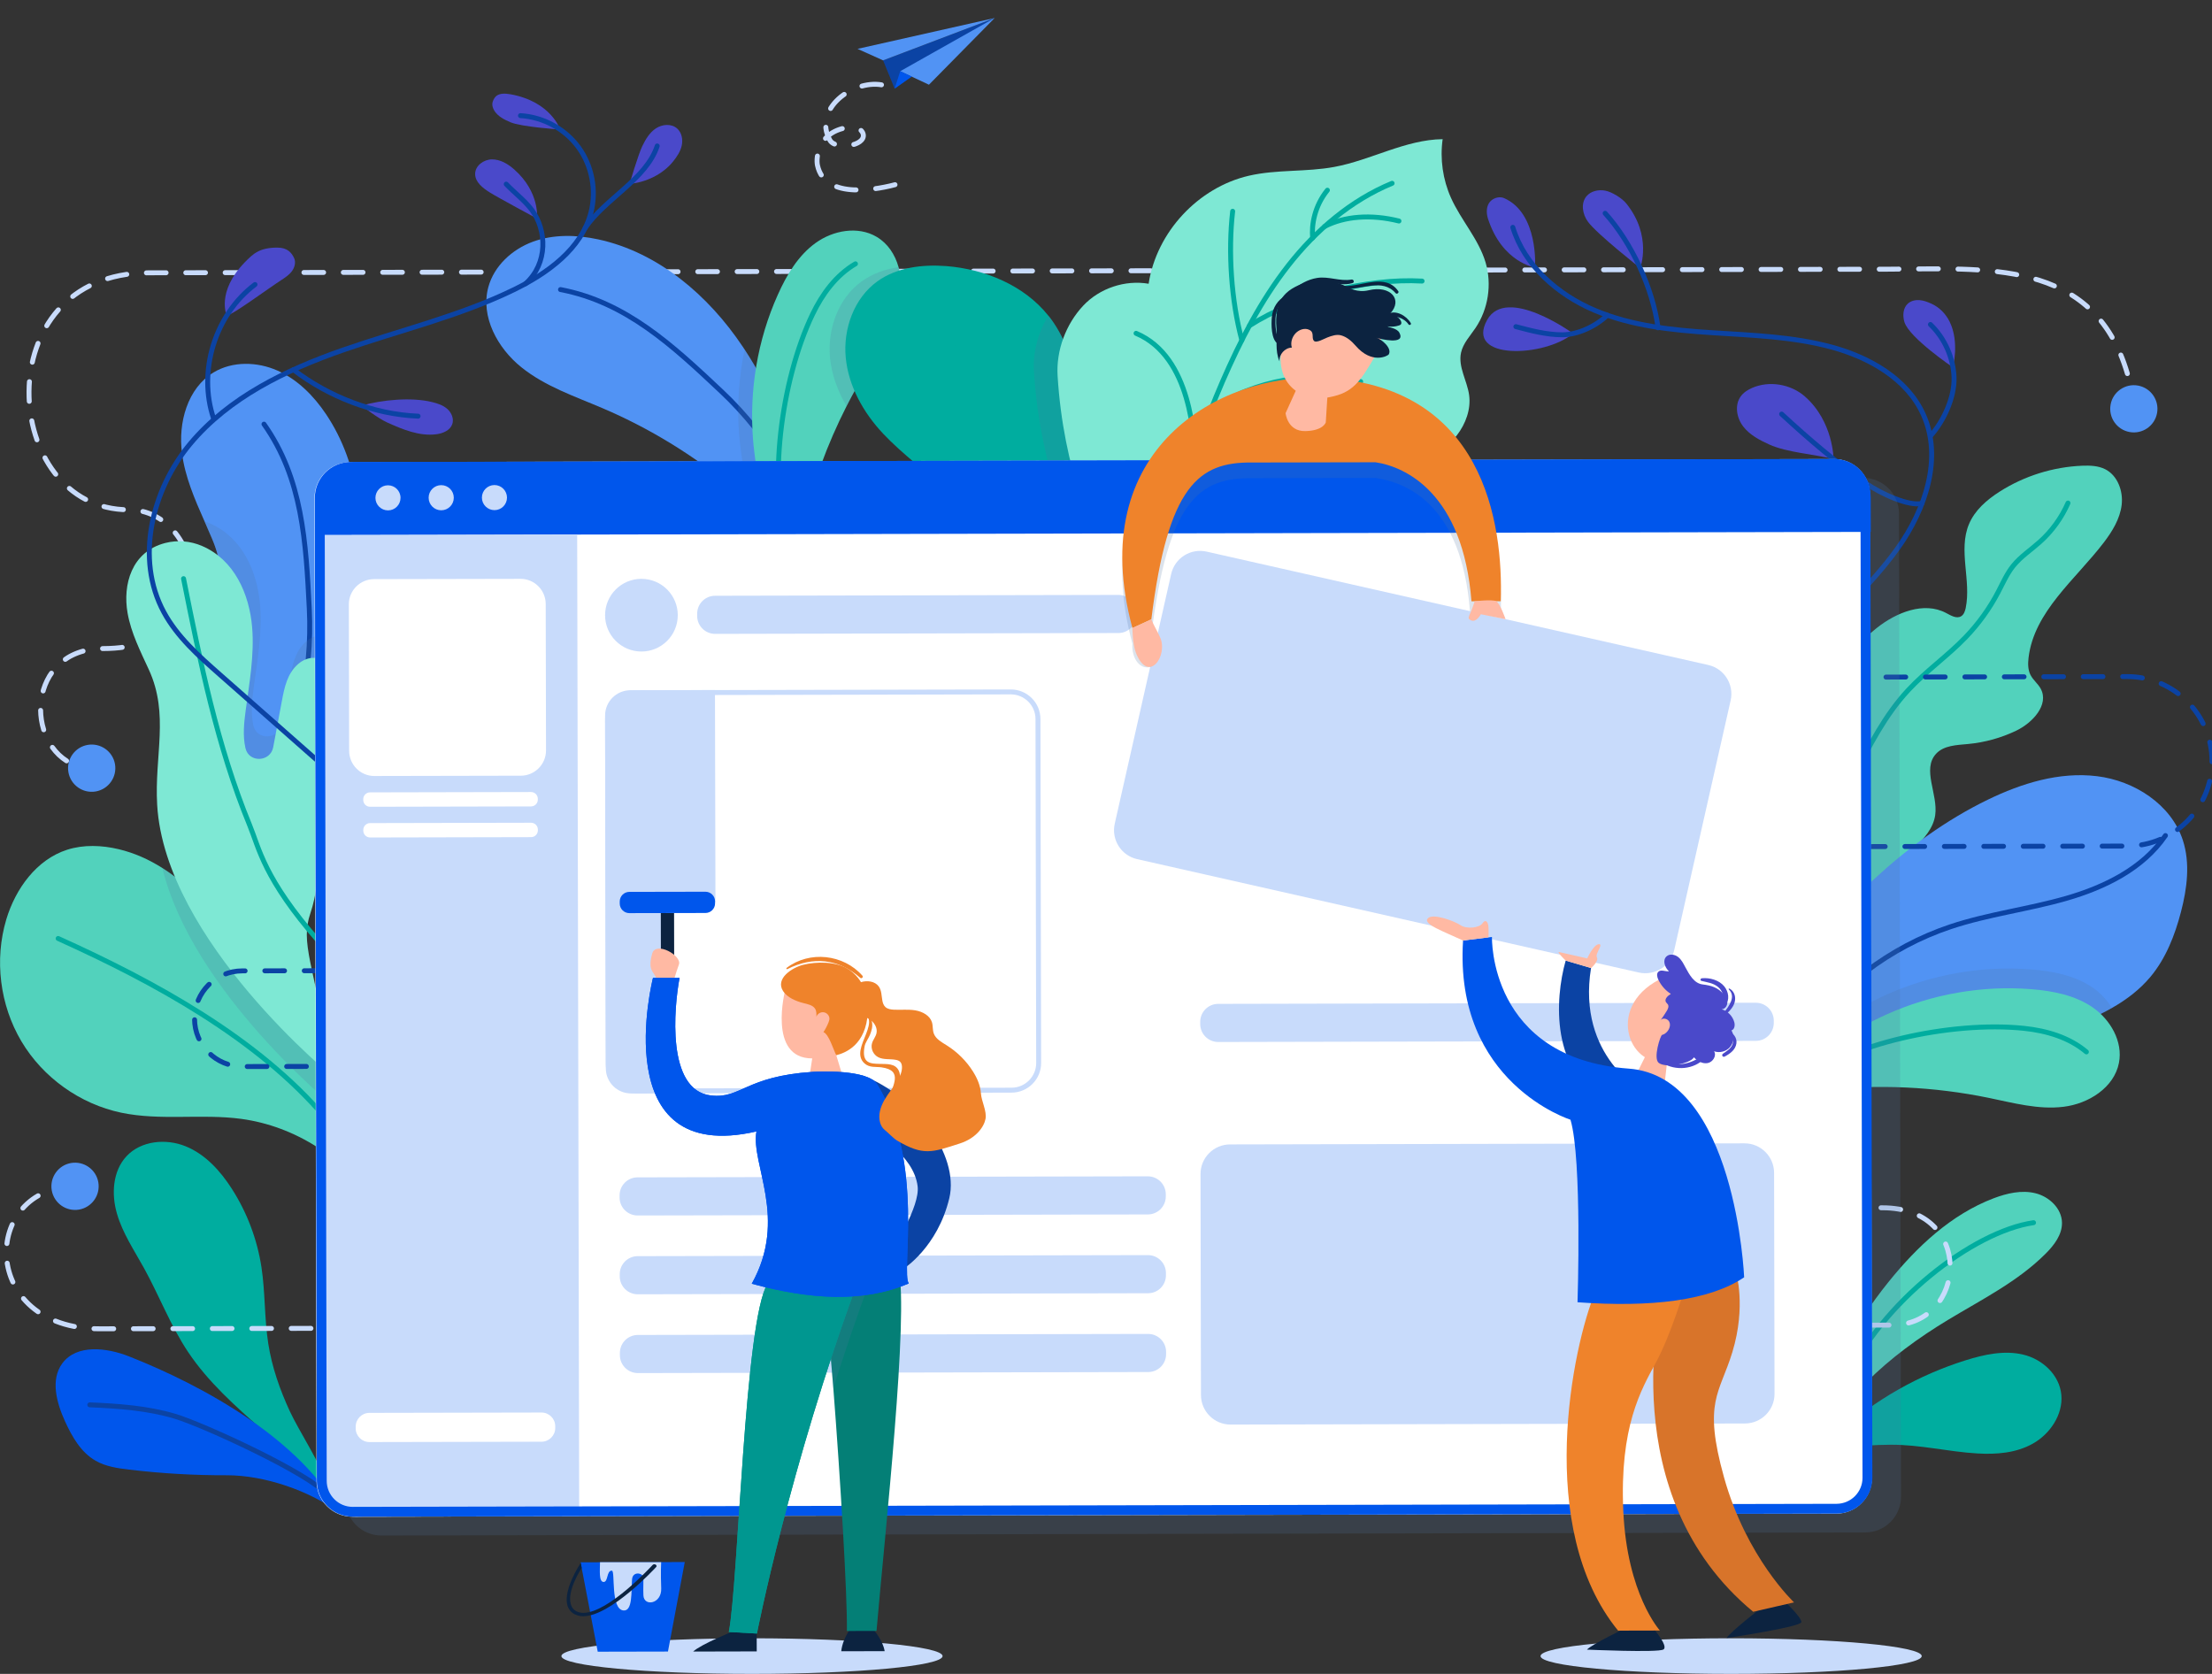 <?xml version="1.0" encoding="utf-8"?>
<!-- Generator: Adobe Illustrator 23.1.0, SVG Export Plug-In . SVG Version: 6.00 Build 0)  -->
<svg version="1.1" xmlns="http://www.w3.org/2000/svg" xmlns:xlink="http://www.w3.org/1999/xlink" x="0px" y="0px"
	 viewBox="0 0 448.55 339.44" style="enable-background:new 0 0 448.55 339.44;" xml:space="preserve">
<rect x="0" y="0" width="448.55" height="339.44" fill="#333333" stroke="none"/>
<style type="text/css">
	.st0{display:none;}
	.st1{display:inline;fill:#FFFFFF;}
	.st2{display:inline;}
	.st3{fill:#ECF3FF;}
	.st4{fill:#C8DBFB;}
	.st5{fill:none;stroke:#C8DBFB;stroke-linecap:round;stroke-linejoin:round;}
	.st6{fill:none;stroke:#C8DBFB;stroke-linecap:round;stroke-linejoin:round;stroke-dasharray:3.993,3.993;}
	.st7{fill:#5193F4;}
	.st8{fill:none;stroke:#0B43A4;stroke-linecap:round;stroke-linejoin:round;stroke-miterlimit:10;}
	.st9{fill:#00AD9F;}
	.st10{fill:none;stroke:#00AD9F;stroke-linecap:round;stroke-linejoin:round;stroke-miterlimit:10;}
	.st11{fill:#0056EC;}
	.st12{fill:#52D2BC;}
	.st13{opacity:0.2;fill:#5275A0;}
	.st14{fill:#7EE8D4;}
	.st15{fill:#4A49CA;}
	.st16{fill:none;stroke:#0B43A4;stroke-linecap:round;stroke-linejoin:round;stroke-miterlimit:10;stroke-dasharray:4;}
	.st17{fill:none;stroke:#C8DBFB;stroke-linecap:round;stroke-linejoin:round;stroke-miterlimit:10;stroke-dasharray:4;}
	.st18{fill:#0B43A4;}
	.st19{fill:#FFFFFF;}
	.st20{fill:#0C2340;}
	.st21{fill:#EF832B;}
	.st22{fill:#FFB9A3;}
	.st23{fill:#047F76;}
	.st24{fill:#009790;}
	.st25{fill:#D8742A;}
	.st26{fill:#A5B7C6;}
</style>
<g id="BACKGROUND" class="st0">
	<rect x="-28.31" y="-77.85" class="st1" width="500" height="500"/>
	<g class="st2">
		<path class="st3" d="M84.1,16.89c15.62,1.05,22.16-9.61,29.49-23.31c20.09-37.5,64.84-33.89,79.85-10.8
			c10.63,16.36,33.56,12.99,52.1,6.59c18.25-6.3,49.35-12.35,74.13-4.82c21.64,6.58,30.51,30.3,50.24,28.84
			c43.03-3.18,64.72,39.29,56.92,57.82c-5.09,12.09-7.61,25.62-3.48,38.06c4.55,13.7,14.96,24.55,23.37,36.33
			c8.41,11.78,15.18,26.51,11,40.33c-3.58,11.83-14.25,20.01-20.87,30.46c-20.57,32.47-0.22,82.24-27.63,109.31
			c-19.62,19.37-51.6,14.9-79.05,18.6c-22.89,3.08-44.43,12.7-67.22,16.46c-46.15,7.63-92.75-9.17-139.53-9.65
			c-16.48-0.17-33.27,1.67-49.23-2.39c-21.3-5.42-39.42-21.81-46.81-42.32c-10.2-28.3-0.54-61.06-12.05-88.86
			C5.95,194.89-17,176.46-15.56,152.02c0.9-15.22,11.29-27.94,18.44-41.44C13.51,90.52-0.56,11.22,84.1,16.89z M220.28-19.86
			c-4.11,0-7.43,2.55-7.43,5.69s3.34,5.42,7.43,5.69c13.35,0.88,13.35-4.51,13.35-7.66C233.63-21.15,224.38-19.86,220.28-19.86z
			 M355.85,4.43c3.57,2.95,8.12,4.71,12.76,4.95c1.24,0.06,2.59-0.02,3.54-0.8c1.18-0.97,1.31-2.96,0.26-4.07
			c-0.66-0.7-1.62-1.01-2.52-1.38c-1.53-0.62-3.02-1.51-3.89-2.9c-0.25-0.4-0.47-0.87-0.88-1.1C362.55-2.32,351.15,0.55,355.85,4.43
			z M378.59,9.46c1.18,0.41,2.46,0.03,3.65-0.35c0.76-0.25,1.69-0.79,1.49-1.55c-0.1-0.37-0.44-0.61-0.78-0.79
			c-1.56-0.83-3.58-1.45-5.14-0.38C376.24,7.44,377.42,9.05,378.59,9.46z M432.88,116.72c0.2,1.77,1.3,3.3,2.35,4.74
			c2.04,2.78,4.11,5.6,6.8,7.77c1.14,0.92,2.46,1.74,3.93,1.79c1.34,0.05,2.62-0.56,3.7-1.34c2.64-1.89,4.42-4.92,4.79-8.13
			c0.5-4.4-1.55-8.69-3.93-12.44c-1.48-2.32-3.2-4.64-5.66-5.88c-4.14-2.09-6.87-0.27-8.03,3.4
			C435.78,110.02,432.45,112.97,432.88,116.72z M-7.5,219.23c-2.18,1.92-0.21,7.54,0.43,11.25c0.19,1.11,0.45,2.26,1.15,3.15
			c0.96,1.21,2.56,1.71,4.05,2.15c2.65,0.77,5.87,1.42,7.9-0.44c1.5-1.38,1.72-3.64,1.71-5.67c0-1.86-0.1-3.71-0.3-5.56
			c-0.09-0.89-0.22-1.8-0.7-2.56c-0.61-0.97-1.69-1.53-2.74-1.98C0.21,217.96-5.32,217.31-7.5,219.23z M125.72,360
			c-1.29,0.26-2.83,0.82-3.02,2.11c-0.15,1.07,0.74,1.98,1.61,2.62c7.11,5.31,16.69,5.65,25.59,5.77c1.04,0.01,2.12,0.02,3.07-0.38
			c1.9-0.8,2.82-3.31,1.93-5.16c-0.32-0.68-0.83-1.25-1.37-1.77C146.39,356.22,134.63,358.21,125.72,360z M303.38,356.41
			c-8.03,5.87,0.09,11.12,10.23,7.23c5.46-2.1,10.7-4.17,16.3-5.57c1.81-0.45,12.74-2.82,12.74-5.27c0-6.51-12.31-4.97-20.06-3.89
			C316.34,349.78,310,351.56,303.38,356.41z"/>
	</g>
</g>
<g id="OBJECTS">
	<g>
		<ellipse class="st4" cx="152.49" cy="335.83" rx="38.65" ry="3.61"/>
		<ellipse class="st4" cx="351.04" cy="335.83" rx="38.65" ry="3.61"/>
		<g>
			<g>
				<g>
					<path class="st5" d="M432.7,81.61c-0.11-0.67-0.23-1.33-0.36-1.97"/>
					<path class="st6" d="M431.39,75.76c-6.89-23.48-28.88-21.21-48.75-21.17c-21.39,0.04-352.51,0.73-352.51,0.73
						c-33.28,0.07-30.05,48.11-4,48.05c14.98-0.03,20.68,28.1-5.22,28.15c-15.54,0.03-16.04,19.73-5.59,23.68"/>
					<path class="st5" d="M17.24,155.71c0.63,0.11,1.3,0.17,2,0.16"/>
				</g>
			</g>
			<path class="st7" d="M23.32,154.97c0.44,2.61-1.31,5.08-3.92,5.53c-2.61,0.44-5.08-1.31-5.53-3.92
				c-0.44-2.61,1.31-5.08,3.92-5.53C20.4,150.61,22.88,152.36,23.32,154.97z"/>
			<path class="st7" d="M437.41,83.76c-0.47,2.6-2.97,4.33-5.57,3.85c-2.6-0.47-4.33-2.97-3.85-5.57c0.47-2.6,2.97-4.33,5.57-3.85
				C436.16,78.67,437.88,81.16,437.41,83.76z"/>
		</g>
		<g>
			<g>
				<path class="st7" d="M72.14,119.99c-0.69,3.89-1.7,7.69-2.93,11.44c-2.65,8.09-6.31,15.88-10.01,23.57
					c-1.93,4.02-9.76,13.32-13.96,15.09c0.49-10.49,0.53-22.74-0.69-33.33c-1.17-10.2,2.5-17.93-1.5-27.39
					c-0.51-1.21-1.04-2.42-1.57-3.63c-1.99-4.5-3.96-9.02-4.58-13.87c-0.8-6.15,1.11-13.16,6.43-16.36
					c3.83-2.3,8.82-2.18,12.91-0.37c4.09,1.81,7.37,5.12,9.86,8.83C73.07,94.33,74.33,107.71,72.14,119.99z"/>
				<path class="st8" d="M53.53,86.01c7.83,11.06,8.51,23.94,9.19,37.47c0.68,13.53-2.57,27.24-9.26,39.02"/>
			</g>
			<g>
				<path class="st9" d="M53.21,289.99c-5.49-4.85-11.04-9.77-15.1-15.87c-3.53-5.31-5.81-11.34-8.89-16.93
					c-1.99-3.61-4.35-7.1-5.5-11.06c-1.16-3.96-0.88-8.66,1.94-11.67c2.94-3.15,7.99-3.63,11.98-2.01c3.99,1.62,7.04,4.98,9.36,8.6
					c3.09,4.81,5.16,10.28,6.02,15.93c0.78,5.12,0.58,10.36,1.38,15.48c0.74,4.77,2.35,9.35,4.37,13.72
					c1.83,3.96,6.48,11.03,7.66,15.09C63.14,302.91,55.55,292.06,53.21,289.99z"/>
				<path class="st10" d="M34.02,239.7c5.22,2.28,7.29,8.51,8.38,14.1c1.24,6.36,0.96,13.25,3.88,19.04
					c5.5,10.91,12.65,23.32,17.97,27.03"/>
			</g>
			<g>
				<path class="st11" d="M26.2,275.07c-4.55-1.8-10.64-2.54-13.56,1.39c-2.44,3.29-1.18,7.96,0.51,11.69
					c1.43,3.15,3.24,6.36,6.24,8.07c2.05,1.17,4.46,1.52,6.81,1.8c6.55,0.78,13.14,1.16,19.74,1.14c7.64-0.02,16.9,3.1,23.23,7.87
					C61.05,291.96,41.53,281.13,26.2,275.07z"/>
				<path class="st8" d="M18.21,284.88c5.8,0.25,11.65,0.65,17.21,2.3c5.69,1.68,27.58,11.73,31,16"/>
			</g>
			<g>
				<path class="st12" d="M75.88,244.12c-5.93-9.28-16.07-15.76-26.98-17.23c-8.06-1.08-16.35,0.42-24.31-1.25
					c-8.36-1.75-15.9-7.14-20.26-14.49c-4.36-7.35-5.5-16.53-3.05-24.72c1.87-6.22,6.14-12.12,12.32-14.11
					c3.37-1.08,7.05-0.93,10.49-0.11c3.18,0.76,6.13,2.09,8.85,3.82c6.22,3.94,11.25,10,15.03,16.44
					c3.43,5.85,11.89,14.96,17.65,20.89c3.38,3.46,5.83,5.83,5.83,5.83C75.39,224.1,73.54,238.27,75.88,244.12z"/>
				<path class="st10" d="M11.79,190.31c19.37,8.74,40.49,20.2,54.23,36.42"/>
			</g>
			<g>
				<path class="st13" d="M67.88,224.55c0,0-28.86-23.4-34.95-48.51c6.22,3.94,11.25,10,15.03,16.44
					c3.43,5.85,11.89,14.96,17.65,20.89C66.29,216.51,67.04,220.19,67.88,224.55z"/>
				<path class="st13" d="M69.21,131.43c-2.65,8.09-6.31,15.88-10.01,23.57c-1.93,4.02-9.76,13.32-13.96,15.09
					c0.49-10.49,0.53-22.74-0.69-33.33c-1.17-10.2,2.5-17.93-1.5-27.39c-0.51-1.21-1.04-2.42-1.57-3.63
					c0.37,0.12,0.73,0.25,1.08,0.4c6.58,2.82,9.62,9.78,10.18,16.54c0.47,5.58-0.54,11.17-1.29,16.72
					c-0.35,2.56-0.63,5.18-0.08,7.69c0.01,0.03,0.02,0.05,0.02,0.08c0.69,2.99,5.06,2.82,5.62-0.21l1.75-9.29
					c0.52-2.78,1.09-5.69,3.37-7.63c0.9-0.77,2.06-1.25,3.24-1.21C67.25,128.9,68.43,130,69.21,131.43z"/>
				<path class="st14" d="M67.88,218.68c-4.56-23.81-6.96-27.48-4.95-33.45c2.56-7.61,1.12-15.25,3.53-22.91
					c2.41-7.65,4.05-15.88,2.11-23.67c-0.61-2.46-1.86-5.14-4.82-5.25c-1.19-0.04-2.34,0.44-3.24,1.21
					c-2.28,1.94-2.85,4.85-3.37,7.63l-1.74,9.29c-0.57,3.02-4.93,3.2-5.62,0.2c-0.01-0.03-0.01-0.05-0.02-0.08
					c-0.56-2.51-0.27-5.13,0.07-7.69c0.75-5.56,1.76-11.14,1.3-16.73c-0.56-6.76-3.6-13.72-10.19-16.53c-2.33-1-4.97-1.22-7.43-0.59
					c-6.87,1.76-8.65,8.48-7.64,14.21c0.71,4.04,2.6,7.75,4.31,11.47c4.18,9.09,1.11,17.43,1.69,27.42
					C33.47,190.8,67.88,218.68,67.88,218.68z"/>
				<path class="st10" d="M37.22,117.34c3.39,16.94,6.82,34,13.4,49.98c1.93,4.68,2.87,10.85,14.04,23.59"/>
			</g>
			<g>
				<path class="st7" d="M169.47,121.68c-3.51-4.01-6.75-8.09-10.16-12.02c-2.21-2.55-4.49-5.04-6.97-7.4
					c-1.23-1.18-2.5-2.32-3.84-3.43c-7.92-6.54-16.76-11.97-26.21-16.01c-5.7-2.44-11.72-4.45-16.56-8.34
					c-4.84-3.88-8.32-10.26-6.71-16.25c1.17-4.32,4.84-7.68,9.05-9.22c4.2-1.53,8.86-1.41,13.23-0.47
					c12.2,2.63,22.39,11.4,29.32,21.77c0.12,0.18,0.25,0.37,0.37,0.56c5.08,7.75,8.63,16.37,11.72,25.15
					c0.99,2.82,1.93,5.66,2.86,8.49C166.97,108.74,171.27,117.49,169.47,121.68z"/>
				<path class="st8" d="M113.66,58.72c13.31,2.54,22.73,11.35,32.6,20.63s17.03,21.41,20.38,34.54"/>
			</g>
			<g>
				<path class="st13" d="M159.31,109.66c-0.11,1.38-0.07,2.76,0.19,4.16c-3.33-0.76-5.64-5.93-7.16-11.56
					c-1.49-5.47-2.23-11.39-2.46-14.12c-0.45-5.76-0.08-11.6,1.11-17.27c5.08,7.75,8.63,16.37,11.72,25.15
					c-1.06,3.15-1.97,6.34-2.72,9.56C159.67,106.95,159.42,108.3,159.31,109.66z"/>
				<path class="st12" d="M182.4,61.61c-1.13,4.99-4.14,9.3-6.8,13.68c-1.4,2.3-2.71,4.67-3.93,7.07
					c-3.91,7.68-6.89,15.83-8.86,24.22c-0.65,2.75-1.01,5.45-0.49,8.24c-6.56-1.5-9.18-20.15-9.62-25.69
					c-0.79-9.98,0.91-20.21,5.02-29.35c1.79-4.01,4.11-7.95,7.68-10.52c3.56-2.57,8.6-3.47,12.37-1.23
					c2.27,1.35,3.73,3.59,4.44,6.14C182.91,56.54,182.94,59.2,182.4,61.61z"/>
				<path class="st10" d="M159.82,109.32c-4.08-10.25-1.6-31.94,4.94-45.57c1.97-4.11,4.78-7.96,8.71-10.25"/>
			</g>
			<g>
				<path class="st13" d="M182.4,61.61c-1.13,4.99-4.14,9.3-6.8,13.68c-1.4,2.3-2.71,4.67-3.93,7.07c-1.79-3.02-3.02-6.35-3.36-9.83
					c-0.55-5.81,1.67-12.03,6.39-15.45c2.21-1.59,4.8-2.5,7.51-2.91C182.91,56.54,182.94,59.2,182.4,61.61z"/>
				<path class="st9" d="M220.25,105.01c-0.31,1.91-0.88,3.75-1.7,5.52c-2.91,6.3-9.02,11.7-18.17,16.1c0,0-0.51-9.96-0.62-12.63
					c-0.45-11.42-12.84-17.73-20.68-26.06c-3.99-4.25-7.02-9.61-7.58-15.42c-0.55-5.81,1.67-12.03,6.39-15.45
					c3.96-2.86,9.14-3.48,14.02-3.11c7.86,0.63,15.79,3.92,20.68,10.06c0.21,0.23,0.39,0.48,0.57,0.72
					c2.99,4.09,4.53,9.07,5.66,14.03C220.78,87.36,221.66,96.3,220.25,105.01z"/>
				<path class="st10" d="M181.27,63.2c8.58,4.44,17.17,9.8,22.16,18.06c6.97,11.53,5.45,26.53,0.08,38.88"/>
			</g>
			<g>
				<path class="st12" d="M363.75,178.66c5.47-9,2.67-20.58,4.58-30.93c1.46-7.96,5.89-15.34,12.23-20.38
					c3.98-3.16,9.57-5.42,14.06-3.05c0.97,0.51,2.13,1.24,3.07,0.66c0.56-0.34,0.78-1.04,0.92-1.68c1.14-5.59-1.55-11.7,0.65-16.97
					c1.18-2.84,3.63-4.96,6.22-6.61c5-3.19,10.85-5.02,16.77-5.26c1.57-0.06,3.21,0,4.62,0.7c2.54,1.27,3.7,4.44,3.36,7.26
					c-0.34,2.82-1.9,5.35-3.62,7.61c-5.74,7.51-14.15,13.99-15.26,23.37c-0.14,1.18-0.14,2.44,0.4,3.5
					c0.53,1.03,1.51,1.76,2.06,2.77c1.77,3.25-1.65,6.94-4.98,8.53c-3.05,1.46-6.35,2.37-9.72,2.69c-2.32,0.22-4.93,0.27-6.51,1.98
					c-2.91,3.16,0.43,8.21-0.18,12.46c-0.38,2.65-2.3,4.79-4.24,6.65c-3.59,3.45-7.51,6.54-11.7,9.23c-3.4,2.18-6.99,4.1-10,6.78
					c-3.01,2.68-5.44,6.31-5.64,10.34"/>
				<path class="st10" d="M370.95,169.91c0.89-4.36,2.92-8.4,4.93-12.37c3.14-6.21,6.34-12.51,11.08-17.6
					c3.6-3.87,7.99-6.93,11.65-10.74c2.61-2.72,4.83-5.8,6.58-9.14c0.95-1.81,1.77-3.71,3.04-5.3c1.52-1.89,3.59-3.24,5.4-4.86
					c2.44-2.18,4.4-4.89,5.72-7.89"/>
			</g>
			<g>
				<path class="st7" d="M442.26,184.91c-1.23,4.74-3.06,9.43-6.2,13.19c-2.17,2.59-4.87,4.64-7.82,6.31
					c-1.52,0.87-3.12,1.63-4.73,2.31c-6.26,2.63-12.99,4.12-19.77,4.38c-9.88,0.37-20.04-1.81-29.52,1.01
					c-4.35,1.29-8.36,3.64-11.65,6.75c-2.06,1.93-3.83,4.16-5.23,6.61l1.29-8.2c2.39-8.82,4.83-17.8,9.71-25.53
					c3.15-5.01,7.24-9.37,11.59-13.38c6.95-6.42,14.66-12.07,23.17-16.2c6.88-3.34,14.52-5.69,22.12-4.76
					c7.59,0.92,15.05,5.72,17.42,12.99C444.16,175.06,443.5,180.16,442.26,184.91z"/>
				<path class="st8" d="M365.09,211.03c7.26-10.74,18.13-19,30.43-23.1c7.66-2.56,15.77-3.53,23.53-5.77
					c7.76-2.24,15.51-6.04,20.06-12.72"/>
			</g>
			<g>
				<path class="st12" d="M369.87,289.8c0.43-11.03,6.13-21.21,13.06-29.81c5.77-7.17,12.74-13.73,21.35-17
					c2.7-1.02,5.66-1.71,8.46-1.02c2.8,0.69,5.34,3.08,5.39,5.97c0.04,2.43-1.59,4.56-3.31,6.28c-5.66,5.67-12.97,9.3-19.83,13.45
					c-11.78,7.12-22.98,16.62-27.65,29.57"/>
				<path class="st10" d="M374.23,280.15c7.2-16.06,25.84-30.42,38.13-32.21"/>
			</g>
			<g>
				<path class="st9" d="M365.37,298.57c-0.1-1.85,5.93-6.68,7.29-7.91c7.53-6.83,16.47-11.85,25.92-14.81
					c3.82-1.2,7.89-2.07,11.71-1.15c3.83,0.92,7.34,4.06,7.71,8.18c0.36,4-2.32,7.92-5.75,9.85c-3.43,1.94-7.43,2.23-11.25,2.01
					c-5.9-0.34-11.7-1.81-17.62-1.77S369.13,293.61,365.37,298.57z"/>
				<path class="st10" d="M371.51,292.95c12.11-6.56,30.42-10.83,43.72-9.22"/>
			</g>
			<g>
				<path class="st13" d="M220.25,105.01c-0.31,1.91-0.88,3.75-1.7,5.52c-4.25-9.01-7.99-20.77-8.89-35.21
					c-0.24-3.91,0.85-7.93,2.93-11.3c0.21,0.23,0.39,0.48,0.57,0.72c2.99,4.09,4.53,9.07,5.66,14.03
					C220.78,87.36,221.66,96.3,220.25,105.01z"/>
				<path class="st14" d="M262.14,104.51c9.04-3.21,18.44-5.77,26.66-10.73c2.49-1.5,4.88-3.24,6.65-5.54
					c1.76-2.3,2.85-5.24,2.46-8.12c-0.4-2.92-2.27-5.72-1.64-8.61c0.42-1.9,1.84-3.38,2.93-5c2.59-3.83,3.36-8.84,2.05-13.28
					c-1.42-4.76-4.99-8.58-7.02-13.11c-1.66-3.71-2.25-7.88-1.69-11.9c-7.59,0.1-14.51,4.25-21.97,5.63
					c-5.71,1.06-11.64,0.48-17.3,1.78c-10.31,2.37-18.75,11.45-20.35,21.91c-4.78-0.82-9.93,0.9-13.26,4.44
					c-3.53,3.76-5.52,9.11-5.2,14.26c2.33,37.43,23.76,56.95,23.76,56.95S258.69,105.73,262.14,104.51z"/>
				<g>
					<path class="st10" d="M241.91,104.24c-0.94-9.23,2.29-18.36,5.99-26.87c3.61-8.29,7.77-16.42,13.35-23.54
						c5.58-7.12,12.67-13.22,21.04-16.66"/>
					<path class="st10" d="M249.96,42.84c-0.95,8.23-0.28,18.15,1.86,26.15"/>
					<path class="st10" d="M253.36,66.05c9.4-6.03,23.86-9.69,35.01-9.05"/>
					<path class="st10" d="M230.37,67.59c11.32,4.77,11.78,21.41,12.09,26.14"/>
					<path class="st10" d="M245.54,83.15c8.66-6.21,21.17-8.08,30.38-5.76"/>
					<path class="st10" d="M269.17,38.57c-2.6,3.21-3.25,7.03-2.99,9.68"/>
					<path class="st10" d="M268.64,45.9c3.99-2.04,9.33-2.51,15.04-1.08"/>
				</g>
			</g>
			<g>
				<path class="st15" d="M45.98,64c1.06-0.06,8.32-5.43,11.11-7.24c0.79-0.51,1.58-1.04,2.13-1.8s0.81-1.8,0.41-2.65
					c-0.5-1.05-1.32-2.1-3.39-2.1c-3.61,0.01-4.87,1.2-6.63,3.01C43.8,59.24,45.98,64,45.98,64z"/>
				<path class="st15" d="M78.51,85.67c3.16,1.42,6.53,2.83,9.97,2.39c1.33-0.17,2.79-0.78,3.23-2.04c0.38-1.08-0.14-2.33-1-3.09
					c-0.86-0.76-1.99-1.13-3.11-1.4c-4.2-1.03-10.11-0.46-14.27,0.72C73.32,82.26,76.62,84.83,78.51,85.67z"/>
				<path class="st15" d="M99.31,39.02c-1.41-0.89-2.97-2.08-2.96-3.75c0-1.67,1.74-2.94,3.41-2.95s3.22,0.9,4.48,2.01
					c5.31,4.67,4.65,9.99,4.65,9.99S100.88,40.01,99.31,39.02z"/>
				<path class="st15" d="M103.5,24.79c-1.24-0.53-2.51-1.17-3.24-2.31c-0.35-0.55-0.55-1.25-0.34-1.87
					c0.36-1.03,1.01-1.96,3.62-1.49c8.25,1.5,10.05,7.15,10.05,7.15S105.69,25.73,103.5,24.79z"/>
				<path class="st15" d="M127.67,37.28c3.31-0.29,6.73-1.93,8.81-4.52c0.79-0.98,1.51-2.05,1.77-3.28
					c0.26-1.23-0.02-2.63-0.97-3.45c-1.16-1-3-0.84-4.27,0c-1.28,0.84-2.1,2.22-2.76,3.59C129.37,31.47,127.67,37.28,127.67,37.28z"
					/>
				<path class="st8" d="M68.58,157.95c-8.01-7.06-16.03-14.13-24.04-21.19c-4.27-3.76-8.63-7.64-11.33-12.65
					c-5.81-10.77-2.46-24.76,5.39-34.15C46.45,80.58,57.95,75.03,69.51,71c11.55-4.03,23.58-6.86,34.59-12.2
					c6.91-3.35,13.85-8.33,15.75-15.77c1.14-4.47,0.18-9.44-2.54-13.16c-2.72-3.73-7.16-6.15-11.77-6.42"/>
				<path class="st8" d="M133.27,29.6c-2.19,6.72-10.72,10.81-14.61,16.64"/>
				<path class="st8" d="M102.65,37.34c1.68,1.77,3.69,3.24,5.16,5.19c3.1,4.13,3.35,10.84-1.23,15"/>
				<path class="st8" d="M59.5,74.97c7.07,5.45,16.36,9.08,25.28,9.42"/>
				<path class="st8" d="M43.32,84.89c-3.26-9.6,0.29-21.1,8.39-27.19"/>
			</g>
			<g>
				<path class="st15" d="M301.73,44.34c-0.38-1.19-0.36-2.65,0.51-3.54c0.7-0.7,1.86-1.02,2.77-0.62
					c7.03,3.09,6.27,14.06,6.27,14.06S304.62,53.28,301.73,44.34z"/>
				<path class="st15" d="M301.56,64.88c-4.55,8.22,11.61,7.59,17.44,2.75C319,67.63,305.48,57.81,301.56,64.88z"/>
				<path class="st15" d="M322,44.96c-1.1-1.5-1.49-3.74-0.29-5.17c0.89-1.06,2.44-1.39,3.8-1.13c1.36,0.26,3.4,1.52,4.27,2.6
					c5.32,6.62,2.82,13.09,2.82,13.09S323.79,47.43,322,44.96z"/>
				<path class="st15" d="M386.18,65.31c-0.39-1.28-0.3-2.84,0.69-3.74c0.63-0.57,1.52-0.77,2.36-0.71
					c0.84,0.06,1.65,0.37,2.42,0.72c1.65,0.75,2.93,2.07,3.72,3.7c2,4.12,0.64,9.21,0.64,9.21S387.16,68.5,386.18,65.31z"/>
				<path class="st15" d="M365.99,80.39c-2.86-2.51-7.23-3.25-10.72-1.72c-0.89,0.39-1.73,0.94-2.29,1.72
					c-1.28,1.77-0.83,4.35,0.5,6.08c1.32,1.73,3.33,2.78,5.32,3.68c3.6,1.63,9.18,1.96,13.01,2.94
					C371.8,93.08,371.79,85.48,365.99,80.39z"/>
				<path class="st8" d="M306.77,46.1c2.38,7.78,9.11,13.66,16.6,16.83c7.49,3.18,15.74,4.02,23.87,4.54
					c8.12,0.53,16.34,0.79,24.19,2.92c7.65,2.08,15.28,6.4,18.56,13.62c4,8.79,0.46,19.29-5.16,27.15
					c-5.61,7.85-13.17,14.18-18.6,22.16c-2.49,3.66-4.58,7.96-4.07,12.36c0.67,5.87,5.62,10.19,10.21,13.91"/>
				<path class="st8" d="M325.49,43.25c5.38,5.95,9.68,15.26,10.73,23.22"/>
				<path class="st8" d="M307.39,66.24c3.08,0.82,6.2,1.64,9.38,1.65c3.18,0.01,6.87-1.76,9.16-3.97"/>
				<path class="st8" d="M391.45,65.8c2.88,2.78,4.64,6.71,4.79,10.71c0.15,4.01-2.07,8.86-4.74,11.85"/>
				<path class="st8" d="M361.28,83.97c5.76,5.3,10.77,9.59,17.17,14.09c2.92,2.06,8.72,4.69,11.3,4.01"/>
			</g>
			<g>
				<path class="st13" d="M428.24,204.41c-1.52,0.87-3.12,1.63-4.73,2.31c-6.26,2.63-12.99,4.12-19.77,4.38
					c-9.88,0.37-20.04-1.81-29.52,1.01c-4.35,1.29-8.36,3.64-11.65,6.75c-0.33,0.16-0.66,0.34-0.99,0.53
					c-0.79-6.69,15.89-15.41,20.96-17.68c9.15-4.1,19.35-5.92,29.35-5.12c4.38,0.35,8.87,1.21,12.48,3.7
					C425.92,201.36,427.28,202.79,428.24,204.41z"/>
				<path class="st12" d="M411.88,200.59c4.38,0.35,8.87,1.21,12.48,3.7s6.16,6.94,5.32,11.25c-0.98,5.02-6.17,8.29-11.25,8.9
					c-5.08,0.62-10.15-0.78-15.16-1.81c-11.09-2.28-22.53-2.81-33.78-1.54c-2.81,0.31-5.47,0.87-7.92,2.31
					c-0.79-6.69,15.9-15.41,20.97-17.68C391.69,201.61,401.89,199.79,411.88,200.59z"/>
				<path class="st10" d="M365.91,219.17c8.28-7.28,29.55-12.22,44.59-10.63c4.53,0.48,9.1,1.83,12.58,4.77"/>
			</g>
		</g>
		<path class="st16" d="M350.44,137.37l80.89-0.17c9.49-0.02,17.2,7.66,17.22,17.15v0c0.02,9.49-7.66,17.2-17.15,17.22l-55.33,0.11"
			/>
		<path class="st16" d="M105.7,196.76l-56.57,0.12c-5.36,0.01-9.69,4.36-9.68,9.72l0,0c0.01,5.36,4.36,9.69,9.72,9.68l16.49-0.03"/>
		<g>
			<path class="st17" d="M15.41,240.57c-19.38,0.04-19.78,28.95,4.87,28.89c24.66-0.05,348.13-0.72,363.38-0.75
				s16.86-23.83-1.99-23.79c-37.53,0.08-38.77-17.82-17.94-17.86"/>
			<path class="st7" d="M19.94,239.76c0.44,2.61-1.31,5.08-3.92,5.53c-2.61,0.44-5.08-1.31-5.53-3.92
				c-0.44-2.61,1.31-5.08,3.92-5.53C17.02,235.4,19.5,237.16,19.94,239.76z"/>
			<path class="st18" d="M373.03,227.19c0.44,2.61-1.31,5.08-3.92,5.53c-2.61,0.44-5.08-1.31-5.53-3.92
				c-0.44-2.61,1.31-5.08,3.92-5.53C370.11,222.83,372.58,224.58,373.03,227.19z"/>
		</g>
		<g>
			<path class="st13" d="M378.24,310.76l-300.89,0.62c-4.01,0.01-7.28-3.24-7.28-7.25L69.66,104.8c-0.01-4.01,3.24-7.28,7.25-7.28
				l300.89-0.62c4.01-0.01,7.28,3.24,7.28,7.25l0.41,199.33C385.5,307.49,382.26,310.75,378.24,310.76z"/>
			<g>
				<path class="st19" d="M372.35,306.95l-300.89,0.62c-4.01,0.01-7.28-3.24-7.28-7.25l-0.41-199.33c-0.01-4.01,3.24-7.28,7.25-7.28
					l300.89-0.62c4.01-0.01,7.28,3.24,7.28,7.25l0.41,199.33C379.61,303.68,376.36,306.94,372.35,306.95z"/>
				<path class="st11" d="M371.42,93.08L71.82,93.7c-4.37,0.01-7.9,3.56-7.9,7.93l0.01,6.88l315.43-0.65l-0.01-6.88
					C379.34,96.61,375.79,93.08,371.42,93.08z"/>
				<path class="st4" d="M72.18,307.57l45.27-0.09l-0.41-199.08l-53.18,0.11l0.39,191.18C64.26,304.05,67.81,307.58,72.18,307.57z"
					/>
				<g>
					<path class="st11" d="M372,95.08c2.9,0,5.26,2.36,5.27,5.26l0.41,199.33c0.01,2.91-2.35,5.27-5.26,5.28l-300.9,0.62
						c-2.9,0-5.26-2.36-5.27-5.26l-0.41-199.33c0-1.41,0.54-2.73,1.54-3.73c0.99-1,2.31-1.55,3.72-1.55l300.88-0.62H372 M372,93.08
						c0,0-0.01,0-0.02,0L71.09,93.7c-4.01,0.01-7.26,3.27-7.25,7.28l0.41,199.33c0.01,4.01,3.26,7.25,7.27,7.25c0,0,0.01,0,0.02,0
						l300.89-0.62c4.01-0.01,7.26-3.27,7.25-7.28l-0.41-199.33C379.26,96.33,376.01,93.08,372,93.08L372,93.08z"/>
				</g>
				<path class="st19" d="M109.81,292.36l-34.89,0.07c-1.54,0-2.79-1.24-2.79-2.78l0-0.35c0-1.54,1.24-2.79,2.78-2.79l34.89-0.07
					c1.54,0,2.79,1.24,2.79,2.78l0,0.35C112.6,291.1,111.35,292.35,109.81,292.36z"/>
				<path class="st19" d="M105.62,157.3l-29.7,0.06c-2.82,0.01-5.11-2.28-5.12-5.1l-0.06-29.7c-0.01-2.82,2.28-5.11,5.1-5.12
					l29.7-0.06c2.82-0.01,5.11,2.28,5.12,5.1l0.06,29.7C110.72,155,108.44,157.29,105.62,157.3z"/>
				<path class="st4" d="M232.77,246.27l-103.48,0.21c-2.01,0-3.64-1.62-3.65-3.63l0-0.45c0-2.01,1.62-3.64,3.63-3.65l103.48-0.21
					c2.01,0,3.64,1.62,3.65,3.63l0,0.45C236.4,244.63,234.78,246.26,232.77,246.27z"/>
				<path class="st4" d="M226.79,128.37l-81.77,0.17c-2.01,0-3.64-1.62-3.65-3.63l0-0.45c0-2.01,1.62-3.64,3.63-3.65l81.77-0.17
					c2.01,0,3.64,1.62,3.65,3.63l0,0.45C230.42,126.73,228.8,128.37,226.79,128.37z"/>
				<path class="st4" d="M356.06,211.07l-109.03,0.23c-2.01,0-3.64-1.62-3.65-3.63l0-0.45c0-2.01,1.62-3.64,3.63-3.65l109.03-0.23
					c2.01,0,3.64,1.62,3.65,3.63l0,0.45C359.69,209.43,358.07,211.07,356.06,211.07z"/>
				<path class="st4" d="M232.8,262.25l-103.48,0.21c-2.01,0-3.64-1.62-3.65-3.63l0-0.45c0-2.01,1.62-3.64,3.63-3.65l103.48-0.21
					c2.01,0,3.64,1.62,3.65,3.63l0,0.45C236.44,260.61,234.81,262.25,232.8,262.25z"/>
				<path class="st4" d="M232.83,278.23l-103.48,0.21c-2.01,0-3.64-1.62-3.65-3.63l0-0.45c0-2.01,1.62-3.64,3.63-3.65l103.48-0.21
					c2.01,0,3.64,1.62,3.65,3.63l0,0.45C236.47,276.6,234.84,278.23,232.83,278.23z"/>
				<path class="st4" d="M353.84,288.66l-104.29,0.22c-3.32,0.01-6.02-2.68-6.02-6l-0.09-44.79c-0.01-3.32,2.68-6.02,6-6.02
					l104.29-0.22c3.32-0.01,6.02,2.68,6.02,6l0.09,44.79C359.85,285.96,357.16,288.65,353.84,288.66z"/>
				<path class="st4" d="M81.22,100.95c0,1.41-1.14,2.55-2.54,2.55s-2.55-1.14-2.55-2.54s1.14-2.55,2.54-2.55
					S81.22,99.54,81.22,100.95z"/>
				<circle class="st4" cx="89.47" cy="100.93" r="2.55"/>
				<path class="st4" d="M102.81,100.9c0,1.41-1.14,2.55-2.54,2.55s-2.55-1.14-2.55-2.54c0-1.41,1.14-2.55,2.54-2.55
					C101.66,98.36,102.8,99.5,102.81,100.9z"/>
				
					<ellipse transform="matrix(0.1 -0.995 0.995 0.1 -7.011 241.66)" class="st4" cx="130.03" cy="124.7" rx="7.37" ry="7.37"/>
				<path class="st19" d="M107.69,163.53l-32.65,0.07c-0.76,0-1.37-0.61-1.38-1.37l0-0.17c0-0.76,0.61-1.37,1.37-1.38l32.65-0.07
					c0.76,0,1.37,0.61,1.38,1.37l0,0.17C109.06,162.91,108.45,163.53,107.69,163.53z"/>
				<path class="st19" d="M107.7,169.76l-32.65,0.07c-0.76,0-1.37-0.61-1.38-1.37l0-0.17c0-0.76,0.61-1.37,1.37-1.38l32.65-0.07
					c0.76,0,1.37,0.61,1.38,1.37l0,0.17C109.07,169.14,108.46,169.76,107.7,169.76z"/>
				<path class="st4" d="M145.08,182.94l-9.23,0.09l0.07,38.68l-7.97,0.02c-2.81,0.01-5.09-2.27-5.1-5.08l-0.15-71.53
					c-0.01-2.84,2.29-5.15,5.13-5.15l17.15-0.04L145.08,182.94z"/>
				<g>
					<path class="st4" d="M204.97,139.81v1c2.76,0,5.01,2.24,5.01,5l0.14,69.74c0.01,2.76-2.24,5.02-5,5.02l-76.27,0.16
						c-2.76,0-5.01-2.24-5.01-5l-0.14-69.74c-0.01-2.76,2.24-5.02,5-5.02l76.26-0.16L204.97,139.81 M204.97,139.81
						c0,0-0.01,0-0.01,0l-76.26,0.16c-3.32,0.01-6.01,2.7-6,6.02l0.14,69.74c0.01,3.32,2.7,6,6.01,6c0,0,0.01,0,0.01,0l76.26-0.16
						c3.32-0.01,6.01-2.7,6-6.02l-0.14-69.74C210.98,142.49,208.29,139.81,204.97,139.81L204.97,139.81z"/>
				</g>
			</g>
			<path class="st4" d="M332.31,197.21l-101.72-22.99c-3.24-0.73-5.27-3.95-4.54-7.19l11.44-50.63c0.73-3.24,3.95-5.27,7.19-4.54
				l101.72,22.99c3.24,0.73,5.27,3.95,4.54,7.19l-11.44,50.63C338.77,195.91,335.55,197.94,332.31,197.21z"/>
			<g>
				<polygon class="st11" points="135.45,334.91 121.21,334.94 117.73,316.81 138.86,316.76 				"/>
				<path class="st4" d="M121.67,316.8c0,1.48-0.28,3.96,0.71,4c0.99,0.04,0.58-2.36,1.7-2.29c0.72,0.04-0.33,7.88,2.38,8.07
					c1.86,0.13,1.52-3.84,1.71-6.33c0.13-1.68,2.28-1.35,2.3-0.24c0.02,1.25-0.06,2.08,0,3.5c0.1,2.37,3.74,1.74,3.61-1.42
					s-0.01-5.3-0.01-5.3L121.67,316.8z"/>
				<g>
					<path class="st20" d="M118.27,327.75c-0.29,0-0.57-0.03-0.84-0.09c-1.05-0.23-1.78-0.78-2.19-1.64
						c-1.45-3.08,2.37-8.84,2.52-9.1l0.2,1.04c-0.03,0.06-3.36,5.01-2.05,7.78c0.31,0.66,0.86,1.07,1.69,1.25
						c0.23,0.05,0.47,0.07,0.71,0.07c5.13-0.01,13.89-9.56,13.99-9.67c0.36-0.43,1.03-0.02,0.79,0.34
						C132.68,318.19,123.78,327.74,118.27,327.75z"/>
				</g>
			</g>
			<g>
				<path class="st13" d="M267.83,79.77c-20.23-0.77-48.08,14.19-38.2,50.77c-0.21,3.09,1.64,5.3,3.61,4.7
					c1.97-0.6,0.23-6.47,0.23-6.47c3.37-27.2,9.67-31.9,20.36-31.8l25.09-0.05c6.2,0.91,17.47,5.25,19.16,27.02l6.25,1.15
					C304.82,109.36,301.02,81.04,267.83,79.77z"/>
				<path class="st21" d="M267.83,76.59c-20.23-0.77-48.08,14.19-38.2,50.77l3.84-1.77c3.37-27.2,9.67-31.9,20.36-31.8l25.09-0.05
					c6.2,0.91,17.77,6.42,19.46,28.19l5.95-0.01C304.82,106.18,301.02,77.86,267.83,76.59z"/>
				<path class="st22" d="M263.69,77.18l-3,6.6c0,0,0.36,3.72,4.01,3.64c3.65-0.08,4.14-1.76,4.14-1.76l0.48-7.58L263.69,77.18z"/>
				<path class="st22" d="M279.14,71.67c-3.42,6.05-4.94,7.94-9.42,8.85c-5.8,1.18-12.3-2.73-9.28-12.37
					c2.46-7.86,6.2-6.65,9.85-6.35C273.94,62.09,282.84,65.13,279.14,71.67z"/>
				<path class="st20" d="M265.52,66.9c-0.91-0.47-2.08-0.07-2.79,0.67c-0.73,0.77-1.08,1.91-0.77,2.92
					c-1.4,0.02-2.63,1.39-2.5,2.79c-0.96-2.23-0.44-4.56-0.63-6.85c-0.19-2.29,0.06-4.77,1.54-6.52c0.61-0.72,1.39-1.27,2.22-1.71
					c3.15-1.68,7.12-1.73,10.32-0.15c0.66,0.33,2.32,1.37,4.64,0.81c4.42-1.07,7,1.92,4.35,4.72c0.85,0.31,1.79,0.69,2.17,1.51
					c0.1,0.21,0.15,0.47,0.02,0.66c-0.09,0.13-0.25,0.2-0.41,0.25c-0.74,0.25-1.55,0.31-2.33,0.18c0.3,0.25,1.94,0.35,2.43,1.31
					c1.32,2.54-3.9,1.26-4.7,1c0.91,0.17,3.29,2.07,2.53,3.38c-0.15,0.26-3.37,2.13-6.75-1.8c-0.79-0.91-1.77-1.76-2.93-2.07
					c-0.91-0.24-1.87,0.09-2.76,0.43c-0.65,0.24-2.3,1.25-2.77,0.65C265.91,68.43,266.58,67.42,265.52,66.9z"/>
				<path class="st22" d="M299.03,121.92c-0.9,3.09-1.8,3.39-0.72,3.88c1.09,0.49,1.97-1.24,1.97-1.24l5.02,1
					c0,0-1.13-3.26-1.92-3.65C302.59,121.52,299.03,121.92,299.03,121.92z"/>
				<path class="st22" d="M233.47,125.58c0.66,1.63,0.84,1.64,1.75,3.6c1.75,3.74-2.34,9.65-4.88,3.2c-0.7-1.77-0.71-5.02-0.71-5.02
					L233.47,125.58z"/>
			</g>
			<g>
				<g>
					<path class="st20" d="M272.67,58.58c3.43,0.19,7.65-2.23,10.34,0.87c0.25,0.29,0.75-0.09,0.53-0.41
						c-2.57-3.69-7.34-0.94-10.86-1.04C272.3,58,272.31,58.56,272.67,58.58L272.67,58.58z"/>
					<path class="st20" d="M274.05,56.69c-2.35,0.41-4.6-0.7-6.95-0.33c-1.91,0.3-3.61,1.28-5.05,2.53
						c-0.37,0.32,0.11,0.95,0.53,0.68c2.02-1.33,3.96-2.48,6.48-2.29c1.83,0.13,3.38,0.67,5.2,0.13
						C274.72,57.27,274.52,56.61,274.05,56.69L274.05,56.69z"/>
					<path class="st20" d="M260.71,59.89c-1.65,1.03-2.6,2.4-2.8,4.37c-0.14,1.42-0.18,4.67,1.25,5.47c0.34,0.19,0.7-0.26,0.42-0.55
						c-0.92-0.93-1-3.44-0.93-4.62c0.1-1.81,0.86-3.19,2.3-4.27C261.18,60.11,260.97,59.72,260.71,59.89L260.71,59.89z"/>
					<path class="st20" d="M286.08,65.52c-0.85-1.47-3.02-2.77-4.69-1.84c-0.26,0.15-0.14,0.55,0.15,0.55
						c0.73,0.01,1.4-0.08,2.11,0.14c0.81,0.25,1.49,0.72,1.97,1.41C285.82,66.05,286.25,65.81,286.08,65.52L286.08,65.52z"/>
				</g>
			</g>
			<g>
				<path class="st18" d="M174.8,218.07c10.61,3.9,19.82,16.06,17.7,24.91c-2.39,9.99-9.28,14.3-9.28,14.3l-2.17-4.01
					c0,0,5.51-8.61,5.03-12.68c-0.77-6.51-8.99-10.87-8.99-10.87L174.8,218.07z"/>
				<path class="st20" d="M148.69,330.79c0,0-6.51,2.63-8.14,4.12l12.9-0.03l-0.01-4.1L148.69,330.79z"/>
				<path class="st20" d="M177.2,330.54c0,0,1.85,2.14,2.19,4.29l-8.8,0.02c0.15-1.48,0.78-2.91,1.64-4.3L177.2,330.54z"/>
				<path class="st23" d="M177.74,330.73l-6.01,0.01c0.12-7.08-1.34-31.21-2.75-49.25c-0.83-10.58-1.65-19.08-2.13-20.8l3.22-0.71
					l12.15-2.7C184.3,266.78,179.5,310.4,177.74,330.73z"/>
				<path class="st24" d="M155.65,260.31c-4.69,7.38-5.9,60.74-7.86,70.63l5.7,0.32c0,0,6.55-33.64,20.49-71.46L155.65,260.31z"/>
				<path class="st13" d="M176.38,259.8c-2.75,7.47-5.22,14.78-7.4,21.69c-0.83-10.58-1.65-19.08-2.13-20.8l3.22-0.71L176.38,259.8z
					"/>
				<path class="st24" d="M155.65,260.31c-4.69,7.38-5.9,60.74-7.86,70.63l5.7,0.32c0,0,6.55-33.64,20.49-71.46L155.65,260.31z"/>
				<path class="st22" d="M159.23,200.74c0,0-3.65,13.9,5.47,13.89l-0.54,3.55l6.92,0.76l-1.5-4.95c0,0,1.37-8.74,1.46-10.32
					C171.21,200.72,162.95,195.52,159.23,200.74z"/>
				<g>
					
						<rect x="134.01" y="185.15" transform="matrix(1 -1.973264e-03 1.973264e-03 1 -0.376 0.268)" class="st20" width="2.69" height="11.35"/>
					<path class="st11" d="M143.05,185.14l-15.42,0.03c-1.08,0-1.96-0.87-1.96-1.95l0-0.4c0-1.08,0.87-1.96,1.95-1.96l15.42-0.03
						c1.08,0,1.96,0.87,1.96,1.95l0,0.4C145.01,184.26,144.13,185.14,143.05,185.14z"/>
				</g>
				<path class="st22" d="M133.28,199.47c-0.07-2.57-2.2-1.9-1.03-6.1c0.72-2.6,6.09,0.42,5.42,2.22c-0.67,1.8-1.44,4.65-1.44,4.65
					L133.28,199.47z"/>
				<path class="st11" d="M164.76,217.36c-13.63,0.9-14.53,5.5-20.63,4.78c-9.03-1.06-7.45-17.83-6.33-23.84l-5.39,0.01
					c0,0-9.72,38.19,20.98,31.13c-1.18,6.69,6.46,17.62-0.95,30.88c11.65,3.17,22.53,3.94,31.84-0.06
					c-1.63-2.2,3.34-24.39-6.39-40.36C175.99,216.77,165.76,217.29,164.76,217.36z"/>
				<path class="st11" d="M164.76,217.36c-13.63,0.9-14.53,5.5-20.63,4.78c-9.03-1.06-7.45-17.83-6.33-23.84l-5.39,0.01
					c0,0-9.72,38.19,20.98,31.13c-1.18,6.69,6.46,17.62-0.95,30.88c11.65,3.17,22.53,3.94,31.84-0.06
					c-1.63-2.2,3.34-24.39-6.39-40.36C175.99,216.77,165.76,217.29,164.76,217.36z"/>
				<path class="st21" d="M162.88,203.4c0.89,0.23,1.92,0.4,2.4,1.15c0.31,0.49,0.29,1.1,0.26,1.67c0.16-0.6,0.83-1.03,1.46-0.95
					c0.64,0.07,1.18,0.64,1.19,1.26c0.01,0.29-0.09,0.57-0.2,0.84c-0.27,0.68-0.61,1.32-1.01,1.93c1.11,0.41,2.05,3.67,2.6,4.68
					c1.87-0.47,6.04-2.08,6.4-8.71c0.17-3.09-0.77-6.79-4.12-8.84c-2.37-1.45-6.29-1.47-9-0.78c-2.2,0.56-5.7,2.76-4.07,5.32
					C159.61,202.27,161.41,203.03,162.88,203.4z"/>
				<path class="st21" d="M174.56,199.18c1.27-0.42,2.88-0.2,3.64,0.86c0.59,0.83,0.54,1.91,0.73,2.9c0.09,0.48,0.26,0.96,0.63,1.29
					c0.44,0.39,1.08,0.49,1.68,0.52c1.47,0.08,2.95-0.11,4.4,0.14c1.45,0.25,2.93,1.06,3.34,2.41c0.23,0.75,0.1,1.57,0.38,2.3
					c0.41,1.1,1.58,1.73,2.6,2.37c2.17,1.36,4.02,3.2,5.35,5.33c0.85,1.35,1.5,2.85,1.6,4.42c0.1,1.57,1.24,3.65,0.93,5.19
					c-0.33,1.67-1.97,3.93-5.21,4.97c-5.6,1.8-7.38,2.58-12.75-0.61c-0.65-0.38-1.91-1.69-2.5-2.16c-0.46-0.37-0.75-0.9-0.91-1.45
					c-0.45-1.54,0.07-3.2,0.87-4.6s1.89-2.64,2.71-4.03c0.49-0.84,0.89-1.77,0.85-2.73c-0.02-0.36-0.11-0.73-0.37-0.99
					c-0.23-0.22-0.55-0.33-0.87-0.39c-1.18-0.23-2.48,0.01-3.54-0.52c-1.04-0.51-1.61-1.77-1.29-2.85c0.21-0.72,0.76-1.33,0.91-2.06
					c0.22-1.06-0.44-2.14-1.36-2.76s-2.05-0.86-3.16-1.04c-0.55-0.09-1.12-0.18-1.56-0.5c-0.55-0.39-0.8-1.08-0.79-1.73
					C170.91,201.38,172.6,199.83,174.56,199.18z"/>
			</g>
			<g>
				<g>
					<path class="st21" d="M173.55,204.77c6.74,1.46-1.77,7.85,1.8,10.91c1.02,0.87,2.2,0.6,3.39,0.76
						c4.58,0.63,2.07,3.74,1.76,6.18c-0.05,0.37,0.56,0.44,0.64,0.09c0.39-1.68,1.93-3.74,1.14-5.53c-0.7-1.58-2.44-1.39-3.87-1.44
						c-1.79-0.05-3.76,0-3.09-3.55c0.15-0.79,0.78-1.59,1.09-2.34c0.35-0.86,0.59-1.71,0.4-2.65c-0.33-1.59-1.65-2.52-3.17-2.77
						C173.42,204.39,173.32,204.72,173.55,204.77L173.55,204.77z"/>
				</g>
			</g>
			<g>
				<g>
					<path class="st21" d="M159.66,196.52c5.2-2.64,10.38-2.11,14.77,1.76c0.3,0.26,0.7-0.14,0.44-0.44
						c-3.85-4.34-10.7-5.1-15.35-1.57C159.37,196.38,159.49,196.6,159.66,196.52L159.66,196.52z"/>
				</g>
			</g>
			<g>
				<polygon class="st22" points="334.32,212.83 332.07,217.36 337.57,219.61 338.16,214.4 				"/>
				<path class="st22" d="M337.64,198.08c-12.49,5.44-7.37,18.62,0.23,17.07c3.7-0.75,5.57-12.67,5.57-12.67L337.64,198.08z"/>
				<path class="st15" d="M341.79,196.2c-0.41-0.76-0.8-1.58-1.48-2.12c-0.68-0.54-1.75-0.72-2.38-0.13
					c-0.84,0.78-0.35,2.24,0.5,3.01c-0.73,0.09-1.6-0.42-2.14,0.09c-0.41,0.38-0.27,1.06-0.03,1.57c0.55,1.19,1.45,2.23,2.56,2.93
					c-0.63,0.36-1.37,1.06-0.99,1.68c0.11,0.17,0.28,0.29,0.39,0.46c0.24,0.4,0.01,0.92-0.24,1.32c-0.39,0.65-0.82,1.28-1.27,1.89
					c0.43-0.59,1.48-0.35,1.79,0.31c0.31,0.66,0.04,1.47-0.45,2.01c-0.27,0.3-0.61,0.55-1.01,0.64c-0.34,0.08-1.86,4.76-0.68,5.68
					c1.46,1.13,6.42,0.15,7.14-1.13c0.72,0.78,1.77,1.37,2.81,1.16c1.04-0.21,1.83-1.49,1.27-2.39c1.12,0.41,2.49,0.05,3.26-0.87
					c0.77-0.92,0.88-2.33,0.27-3.36c0.61-0.18,0.74-1.01,0.58-1.63c-0.32-1.25-1.34-2.31-2.59-2.66c0.63,0.01,1.13-0.63,1.16-1.26
					c0.03-0.63-0.3-1.23-0.7-1.72c-1.17-1.45-2.56-1.83-4.29-2.05C343.53,199.43,342.57,197.64,341.79,196.2z"/>
				<path class="st20" d="M330.09,329.92c0,0-7.31,3.51-8.29,4.6c0,0,14.38,0.65,15.51-0.03c1.13-0.68-2.3-4.58-2.3-4.58
					L330.09,329.92z"/>
				<path class="st20" d="M357.28,325.95c0,0-6.42,4.95-7.16,6.22c0,0,15.16-2.25,15.16-3.24c0-0.99-3.2-4.01-3.2-4.01
					L357.28,325.95z"/>
				<path class="st25" d="M337.15,262.16c-0.27,1.49-10.28,40.99,18.36,64.68l8.29-1.9c0,0-9.65-9.05-14.2-25.35
					c-4.3-15.41-0.89-16.92,1.69-25.4c2.86-9.39,0.73-16.21,0.73-16.21L337.15,262.16z"/>
				<path class="st21" d="M323.47,262.04c-4.54,10.85-12.33,47.82,4.65,68.63l8.48-0.02c0,0-6.68-7.32-7.43-24.31
					c-0.75-16.99,3.57-24.45,6.62-30.05c3.05-5.61,5.87-15.13,5.87-15.13L323.47,262.04z"/>
				<path class="st18" d="M317.49,194.79c-2.25,7.94-2.99,22.62,8.29,28.53l7.55-1.84c0,0-13.62-7.14-10.7-25.18L317.49,194.79z"/>
				<path class="st11" d="M296.68,190.72l5.86-0.72c0,0-0.71,24.62,27.73,26.7c21.71,1.58,23.41,42.32,23.41,42.32
					c-7,4.71-18.74,6.14-33.79,5.06c0,0,0.96-29.06-1.43-37.02C318.46,227.06,294.83,219.62,296.68,190.72z"/>
				<path class="st22" d="M289.51,186.25c-0.99,1.15,3.15,2.61,7.17,4.47l5.15-0.63c0,0,0.06-1.03,0-2.1s-0.6-1.68-1.21-0.76
					c-0.61,0.92-3.21,1.23-4.44,0.39C294.94,186.78,290.5,185.1,289.51,186.25z"/>
				<path class="st22" d="M317.49,194.79c-1.89-1.85-1.38-1.74-1.38-1.74l5.75,1.3c0,0,1.26-2.81,2.34-2.88
					c1.07-0.08-0.81,1.93-0.38,2.68c0.43,0.75-1.18,2.16-1.18,2.16L317.49,194.79z"/>
			</g>
			<g>
				<g>
					<path class="st15" d="M345.02,198.91c1.18,0.3,2.38,0.42,3.36,1.23c0.97,0.8,1.4,2.17,0.71,3.28c-0.33,0.52,0.45,0.93,0.8,0.47
						c0.9-1.17,0.65-2.77-0.25-3.88c-1.04-1.27-2.97-1.8-4.55-1.63C344.81,198.42,344.71,198.83,345.02,198.91L345.02,198.91z"/>
				</g>
			</g>
			<g>
				<g>
					<path class="st15" d="M350.22,209.58c0.78,0.46,1.43,1.2,1.1,2.17c-0.31,0.89-1.21,1.42-1.94,1.93
						c-0.35,0.25-0.05,0.78,0.34,0.58c1.08-0.57,2.22-1.37,2.39-2.69c0.15-1.15-0.62-2.02-1.58-2.54
						C350.18,208.85,349.87,209.38,350.22,209.58L350.22,209.58z"/>
				</g>
			</g>
			<g>
				<g>
					<path class="st15" d="M337.09,215.54c2.65,1.65,6.4,1.38,8.59-0.94c0.27-0.29-0.1-0.83-0.44-0.57
						c-2.4,1.78-5.12,2.35-7.93,1.14C337.06,215.07,336.85,215.39,337.09,215.54L337.09,215.54z"/>
				</g>
			</g>
			<g>
				<g>
					<path class="st15" d="M350.57,200.65c1.52,1.45,0,3.43-0.98,4.67c-0.22,0.27,0.12,0.64,0.39,0.39
						c0.87-0.81,1.74-1.71,1.86-2.95c0.09-0.94-0.3-1.83-1.13-2.29C350.6,200.42,350.47,200.56,350.57,200.65L350.57,200.65z"/>
				</g>
			</g>
		</g>
		<g>
			<polygon class="st18" points="181.41,17.97 179.07,12.24 201.7,3.65 			"/>
			<polygon class="st7" points="182.55,14.44 201.7,3.65 188.37,17.18 			"/>
			<polygon class="st7" points="173.89,9.91 201.7,3.65 179.07,12.24 			"/>
			<polygon class="st11" points="182.55,14.44 181.41,17.97 184.87,15.53 			"/>
		</g>
		<path class="st17" d="M178.75,17.2c-5.91-1-13.93,4.98-10.48,11.2c1.17,2.12,7.23,1.2,6.78-1.14c-0.22-1.12-1.59-1.6-2.72-1.47
			c-6.6,0.76-6.87,6.29-6.57,7.7c1.51,7.28,12.67,4.82,16.42,3.79"/>
	</g>
</g>
<g id="DESIGNED_BY_FREEPIK" class="st0">
	<g class="st2">
		<g id="XMLID_319_">
			<g id="XMLID_338_">
				<path id="XMLID_346_" class="st26" d="M231.79,397.68c-0.43,0.44-0.8,0.93-1.11,1.45l-0.47-0.24c-0.07-0.3-0.35-0.5-0.66-0.47
					c-0.33,0.04-0.57,0.34-0.53,0.67c0.04,0.33,0.34,0.57,0.67,0.53c0.07-0.01,0.13-0.03,0.18-0.05l0.45,0.23
					c-0.25,0.55-0.43,1.14-0.54,1.74l0.75,0.13c0.23-1.31,0.85-2.51,1.79-3.47L231.79,397.68z"/>
				<path id="XMLID_345_" class="st26" d="M237.28,395.38c-0.17,0-0.34,0.01-0.51,0.02l-0.07-0.63c0.19-0.15,0.3-0.39,0.27-0.64
					c-0.05-0.39-0.4-0.67-0.8-0.63c-0.39,0.05-0.67,0.4-0.63,0.8c0.03,0.25,0.19,0.46,0.4,0.56l0.07,0.62
					c-0.71,0.12-1.4,0.33-2.06,0.65l0.33,0.68c0.93-0.45,1.94-0.67,3-0.67c0.5,0,0.99,0.05,1.48,0.16l0.16-0.74
					C238.38,395.44,237.83,395.38,237.28,395.38z"/>
				<path id="XMLID_344_" class="st26" d="M243.88,397.93c0.33-0.04,0.57-0.34,0.53-0.67c-0.04-0.33-0.34-0.57-0.67-0.53
					c-0.31,0.04-0.54,0.3-0.53,0.61l-0.42,0.36c-0.42-0.43-0.89-0.81-1.41-1.14l-0.4,0.64c1.13,0.71,2.02,1.73,2.56,2.93l0.69-0.31
					c-0.25-0.55-0.57-1.07-0.94-1.54l0.4-0.35C243.75,397.93,243.81,397.94,243.88,397.93z"/>
				<path id="XMLID_343_" class="st26" d="M236.73,405.59c-0.39,0.02-0.78,0.03-1.16,0.03c-0.88,0-1.73-0.06-2.48-0.18
					c-0.39-0.06-0.85-0.15-1.27-0.29c1.05,1.86,3.07,3.13,5.39,3.13c2.86,0,5.26-1.92,5.95-4.5c-0.68,0.45-1.51,0.83-2.46,1.12
					C239.52,405.27,238.15,405.51,236.73,405.59z"/>
				<path id="XMLID_339_" class="st26" d="M237.28,396.9c-3.35,0-6.08,2.67-6.08,5.94c0,0.43,0.05,0.85,0.14,1.26
					c0.67,0.48,2.71,0.89,5.35,0.73c2.88-0.17,5.3-0.96,6.67-2.16c-0.01-0.2-0.02-0.39-0.05-0.58
					C242.93,399.13,240.34,396.9,237.28,396.9z M235.12,403.41c-1.02,0-1.85-0.83-1.85-1.85c0-1.02,0.83-1.85,1.85-1.85
					c1.02,0,1.85,0.83,1.85,1.85C236.97,402.58,236.14,403.41,235.12,403.41z M239.86,402.5c-0.75,0-1.36-0.61-1.36-1.36
					c0-0.75,0.61-1.36,1.36-1.36c0.75,0,1.36,0.61,1.36,1.36C241.22,401.89,240.61,402.5,239.86,402.5z"/>
			</g>
			<path id="XMLID_336_" class="st26" d="M253.28,398.77c-0.29-0.12-0.81-0.31-1.38-0.24c-0.55,0.07-0.84,0.34-0.84,1.01v0.87h2.23
				v1.72h-2.23v5.45h-1.93v-5.45h-1.34v-1.72h1.34v-0.89c0-1.68,0.9-2.78,2.57-2.78c0.64,0,1.16,0.12,1.59,0.31L253.28,398.77z"/>
			<path id="XMLID_334_" class="st26" d="M257.98,402.1c-0.18-0.03-0.36-0.05-0.53-0.05c-0.9,0-1.51,0.55-1.51,1.61v3.91h-1.93
				v-7.17h1.87v0.78c0.45-0.67,1.14-0.98,2.02-0.98c0.41,0,0.85,0.13,1.09,0.34L257.98,402.1z"/>
			<path id="XMLID_331_" class="st26" d="M265.65,403.98c0,0.22-0.01,0.49-0.04,0.65h-5.08c0.21,1.04,0.93,1.49,1.84,1.49
				c0.62,0,1.3-0.25,1.81-0.69l1.13,1.24c-0.81,0.75-1.85,1.09-3.06,1.09c-2.2,0-3.72-1.5-3.72-3.75c0-2.26,1.48-3.8,3.63-3.8
				C264.23,400.21,265.64,401.74,265.65,403.98z M260.54,403.31h3.18c-0.18-0.92-0.73-1.44-1.56-1.44
				C261.24,401.87,260.71,402.42,260.54,403.31z"/>
			<path id="XMLID_328_" class="st26" d="M273.3,403.98c0,0.22-0.02,0.49-0.04,0.65h-5.08c0.21,1.04,0.93,1.49,1.84,1.49
				c0.62,0,1.3-0.25,1.81-0.69l1.13,1.24c-0.81,0.75-1.85,1.09-3.06,1.09c-2.2,0-3.72-1.5-3.72-3.75c0-2.26,1.48-3.8,3.63-3.8
				C271.88,400.21,273.3,401.74,273.3,403.98z M268.19,403.31h3.18c-0.18-0.92-0.73-1.44-1.56-1.44
				C268.89,401.87,268.36,402.42,268.19,403.31z"/>
			<path id="XMLID_325_" class="st26" d="M281.65,403.98c0,2.15-1.5,3.77-3.47,3.77c-0.96,0-1.64-0.38-2.11-0.93v3.71h-1.92V400.4
				h1.89v0.79c0.47-0.58,1.15-0.98,2.14-0.98C280.15,400.21,281.65,401.83,281.65,403.98z M275.97,403.98
				c0,1.13,0.75,1.98,1.84,1.98c1.14,0,1.85-0.88,1.85-1.98c0-1.1-0.71-1.98-1.85-1.98C276.72,402.01,275.97,402.85,275.97,403.98z"
				/>
			<path id="XMLID_322_" class="st26" d="M284.75,398.05c0,0.7-0.54,1.23-1.24,1.23c-0.7,0-1.23-0.53-1.23-1.23
				c0-0.7,0.53-1.24,1.23-1.24C284.21,396.81,284.75,397.36,284.75,398.05z M284.49,407.57h-1.93v-7.17h1.93V407.57z"/>
			<path id="XMLID_320_" class="st26" d="M287.72,402.95l2.7-2.55h2.37l-3.48,3.38l3.5,3.8h-2.38l-2.72-2.9v2.9h-1.93v-10.66h1.93
				V402.95z"/>
		</g>
		<g>
			<path class="st26" d="M156.1,407.51v-1.05c-0.53,0.72-1.39,1.23-2.39,1.23c-1.85,0-3.15-1.41-3.15-3.71
				c0-2.26,1.29-3.72,3.15-3.72c0.95,0,1.82,0.47,2.39,1.25v-3.76h1.1v9.77H156.1z M156.1,405.59v-3.21
				c-0.4-0.62-1.24-1.14-2.12-1.14c-1.42,0-2.27,1.17-2.27,2.74c0,1.57,0.85,2.72,2.27,2.72C154.85,406.7,155.7,406.2,156.1,405.59z
				"/>
			<path class="st26" d="M158.62,403.96c0-2.05,1.46-3.71,3.49-3.71c2.14,0,3.4,1.67,3.4,3.79v0.28h-5.73
				c0.09,1.33,1.03,2.45,2.55,2.45c0.81,0,1.63-0.32,2.18-0.89l0.53,0.72c-0.7,0.7-1.65,1.08-2.81,1.08
				C160.13,407.68,158.62,406.17,158.62,403.96z M162.09,401.17c-1.51,0-2.26,1.27-2.31,2.36h4.64
				C164.4,402.47,163.7,401.17,162.09,401.17z"/>
			<path class="st26" d="M166.29,406.57l0.57-0.79c0.47,0.54,1.36,1.01,2.33,1.01c1.08,0,1.67-0.51,1.67-1.22
				c0-1.71-4.38-0.66-4.38-3.28c0-1.1,0.95-2.04,2.64-2.04c1.2,0,2.05,0.45,2.62,1.03l-0.51,0.76c-0.42-0.51-1.2-0.89-2.11-0.89
				c-0.97,0-1.57,0.48-1.57,1.11c0,1.55,4.38,0.53,4.38,3.28c0,1.19-0.95,2.14-2.78,2.14C167.99,407.68,167.01,407.33,166.29,406.57
				z"/>
			<path class="st26" d="M173.16,398.69c0-0.41,0.34-0.75,0.73-0.75c0.41,0,0.75,0.34,0.75,0.75c0,0.41-0.34,0.73-0.75,0.73
				C173.5,399.42,173.16,399.1,173.16,398.69z M173.35,407.51v-7.07h1.1v7.07H173.35z"/>
			<path class="st26" d="M176.27,409.32l0.56-0.82c0.59,0.7,1.29,0.97,2.3,0.97c1.17,0,2.27-0.57,2.27-2.12v-1.01
				c-0.51,0.72-1.38,1.26-2.37,1.26c-1.85,0-3.15-1.38-3.15-3.66c0-2.27,1.29-3.68,3.15-3.68c0.95,0,1.8,0.47,2.37,1.25v-1.07h1.1
				v6.87c0,2.34-1.64,3.08-3.37,3.08C177.92,410.38,177.1,410.14,176.27,409.32z M181.39,405.47v-3.09
				c-0.38-0.62-1.23-1.14-2.11-1.14c-1.42,0-2.27,1.13-2.27,2.7c0,1.55,0.85,2.7,2.27,2.7
				C180.16,406.63,181.01,406.09,181.39,405.47z"/>
			<path class="st26" d="M189.1,407.51v-4.63c0-1.24-0.63-1.64-1.58-1.64c-0.86,0-1.68,0.53-2.09,1.1v5.17h-1.1v-7.07h1.1v1.03
				c0.5-0.59,1.46-1.2,2.52-1.2c1.48,0,2.26,0.75,2.26,2.28v4.97H189.1z"/>
			<path class="st26" d="M191.62,403.96c0-2.05,1.46-3.71,3.49-3.71c2.14,0,3.4,1.67,3.4,3.79v0.28h-5.73
				c0.09,1.33,1.03,2.45,2.55,2.45c0.81,0,1.63-0.32,2.18-0.89l0.53,0.72c-0.7,0.7-1.66,1.08-2.81,1.08
				C193.13,407.68,191.62,406.17,191.62,403.96z M195.09,401.17c-1.51,0-2.26,1.27-2.31,2.36h4.64
				C197.4,402.47,196.7,401.17,195.09,401.17z"/>
			<path class="st26" d="M205.04,407.51v-1.05c-0.53,0.72-1.39,1.23-2.39,1.23c-1.85,0-3.15-1.41-3.15-3.71
				c0-2.26,1.29-3.72,3.15-3.72c0.95,0,1.82,0.47,2.39,1.25v-3.76h1.1v9.77H205.04z M205.04,405.59v-3.21
				c-0.4-0.62-1.25-1.14-2.12-1.14c-1.42,0-2.27,1.17-2.27,2.74c0,1.57,0.85,2.72,2.27,2.72
				C203.79,406.7,204.64,406.2,205.04,405.59z"/>
			<path class="st26" d="M211.38,407.51v-9.77h1.1v3.76c0.57-0.78,1.42-1.25,2.39-1.25c1.85,0,3.15,1.46,3.15,3.72
				c0,2.3-1.3,3.71-3.15,3.71c-1,0-1.86-0.51-2.39-1.23v1.05H211.38z M214.58,406.7c1.44,0,2.29-1.16,2.29-2.72
				c0-1.57-0.85-2.74-2.29-2.74c-0.86,0-1.73,0.53-2.11,1.14v3.21C212.86,406.2,213.72,406.7,214.58,406.7z"/>
			<path class="st26" d="M219.21,409.28c0.16,0.07,0.43,0.12,0.6,0.12c0.48,0,0.81-0.16,1.05-0.75l0.47-1.07l-2.96-7.15h1.19
				l2.36,5.8l2.34-5.8h1.2l-3.54,8.51c-0.42,1.03-1.14,1.42-2.08,1.44c-0.23,0-0.6-0.04-0.81-0.1L219.21,409.28z"/>
		</g>
	</g>
</g>
</svg>
